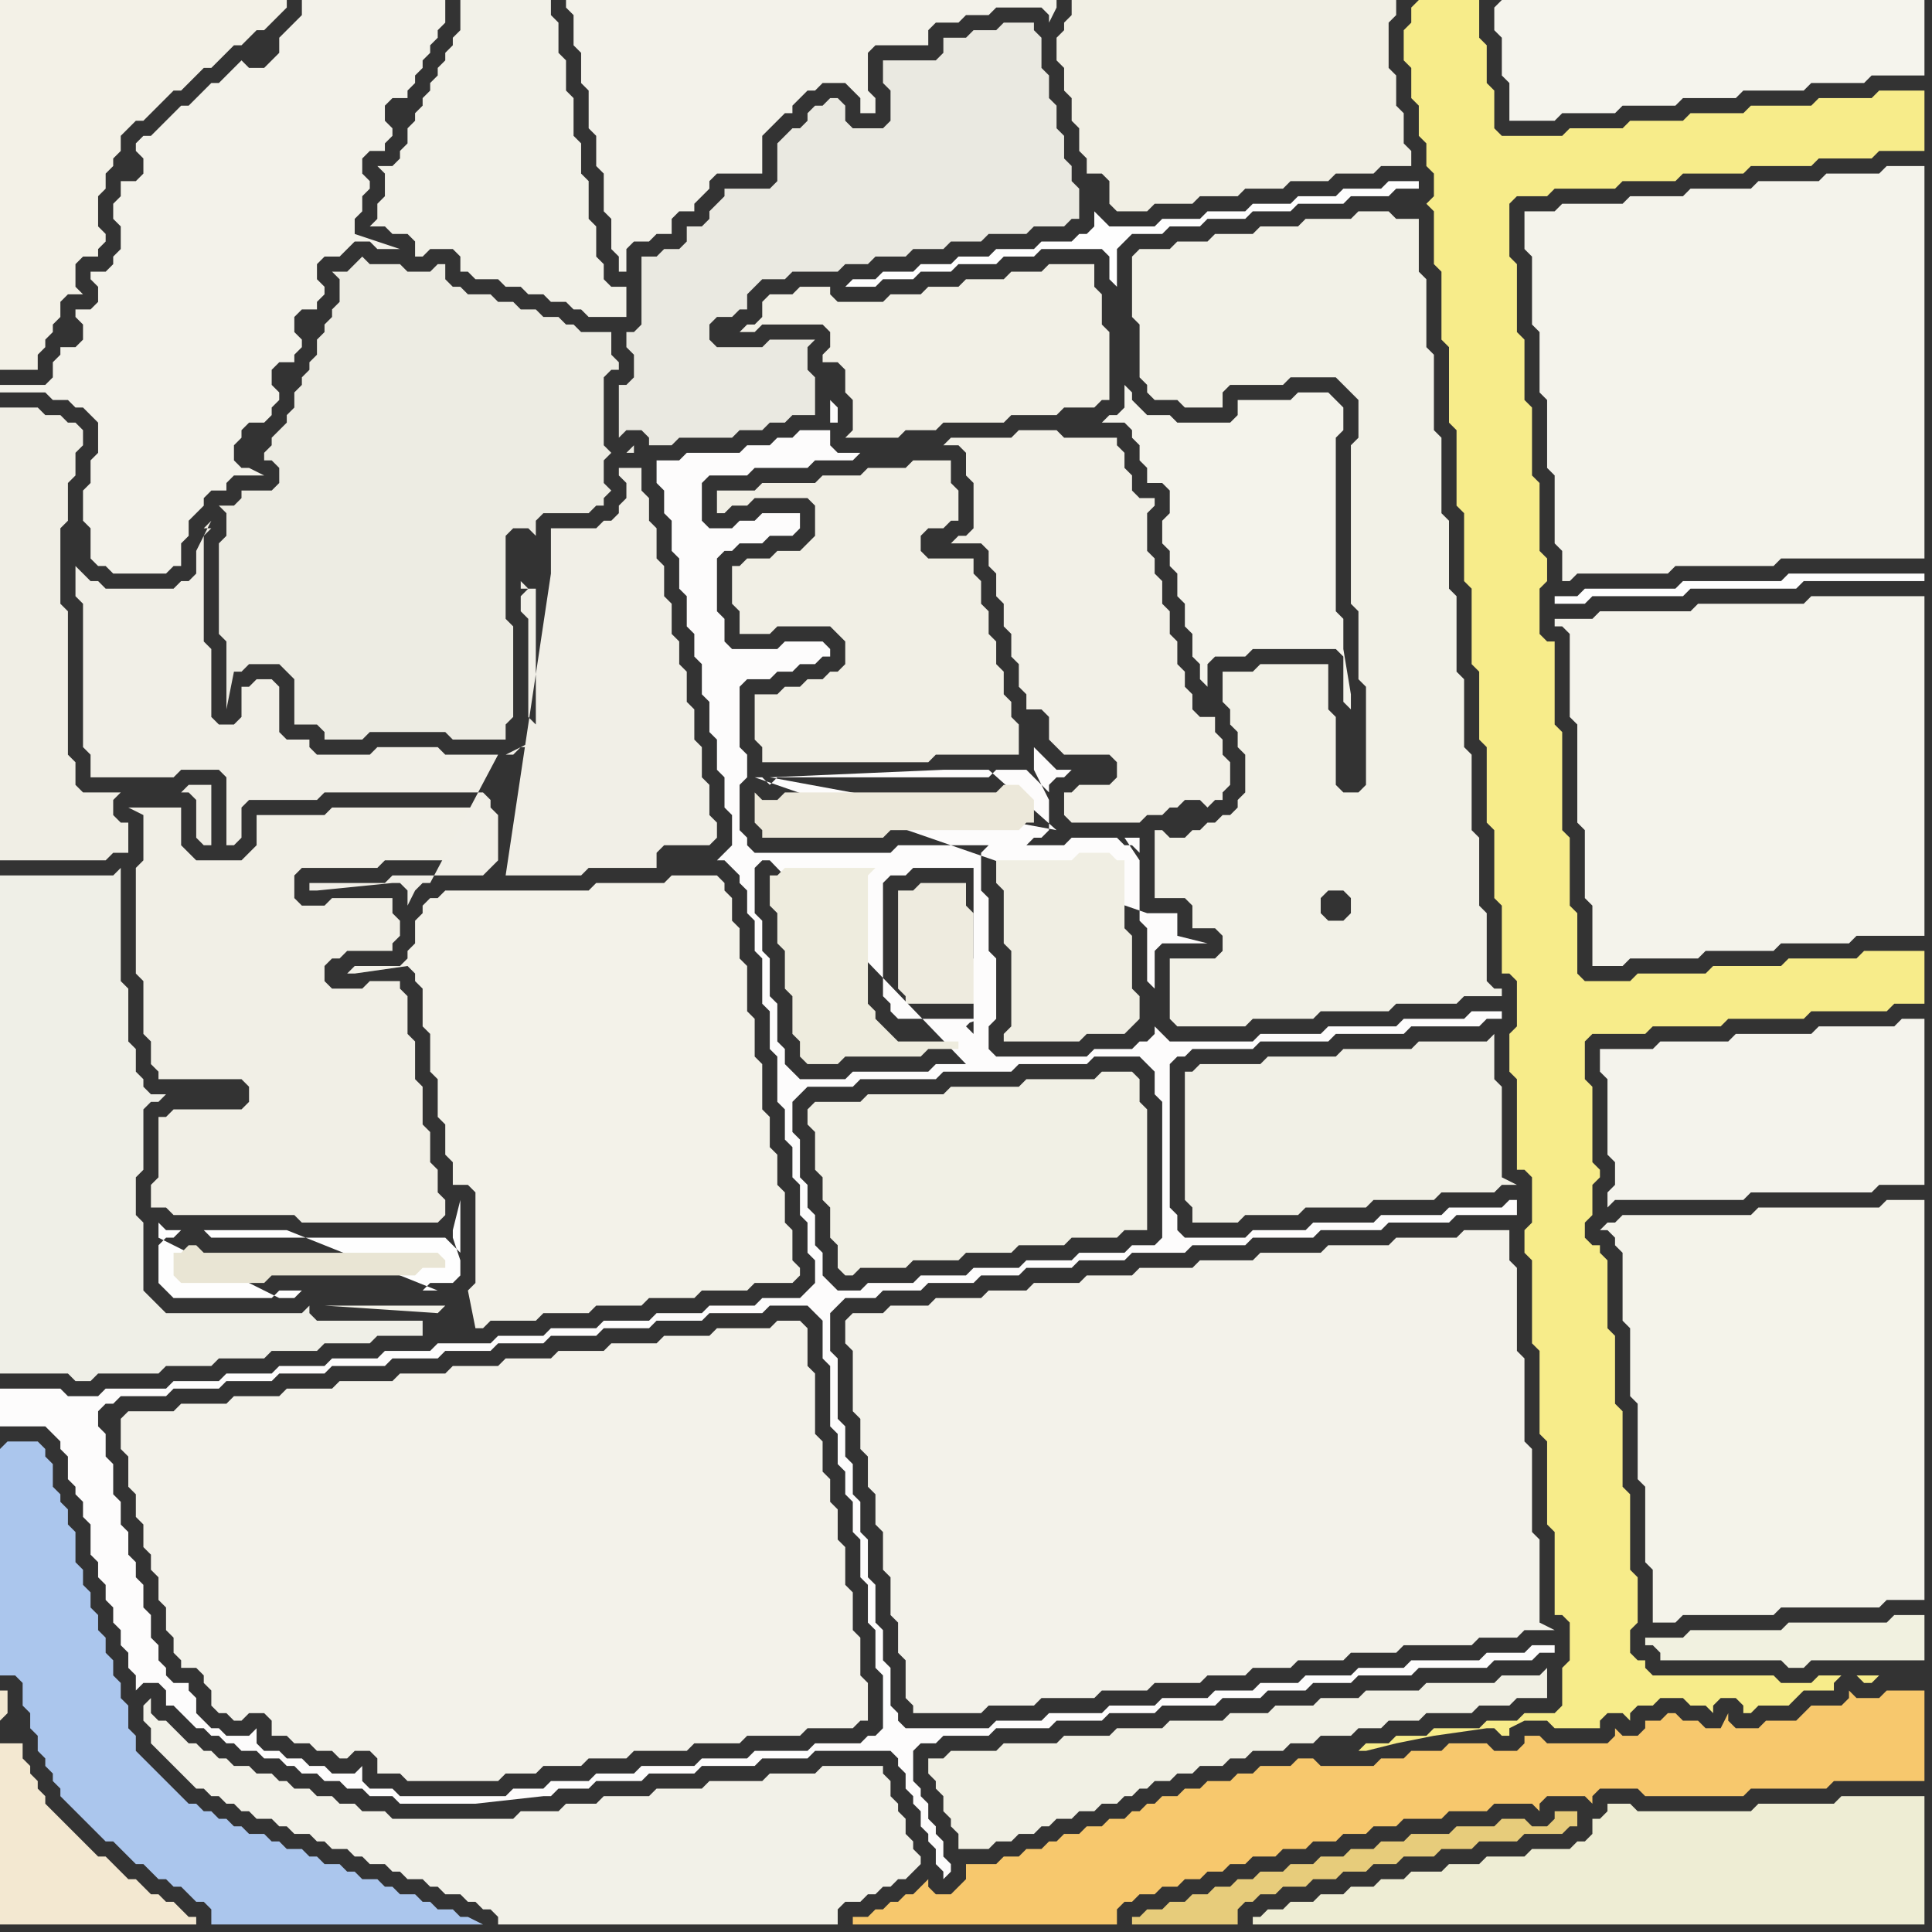 <svg width="256" height="256" xmlns="http://www.w3.org/2000/svg"><rect width="100%" height="100%" fill="#333333" stroke="none"/><script> 
var tempColor;
function hoverPath(evt){
obj = evt.target;
tempColor = obj.getAttribute("fill");
obj.setAttribute("fill","red");
//alert(tempColor);
//obj.setAttribute("stroke","red");}
function recoverPath(evt){
obj = evt.target;
obj.setAttribute("fill", tempColor);
//obj.setAttribute("stroke", tempColor);
}</script><path onmouseover="hoverPath(evt)" onmouseout="recoverPath(evt)" fill="rgb(171,198,237)" d="M  0,192l 0,30 2,0 1,1 0,3 1,1 0,2 1,1 0,2 1,1 0,1 1,1 0,1 1,1 0,1 1,1 1,1 2,2 1,1 1,1 1,0 1,1 1,1 1,1 1,0 1,1 1,1 1,0 1,1 1,0 1,1 1,1 1,0 1,1 0,2 36,0 -2,-1 -1,0 -1,-1 -2,0 -1,-1 -1,0 -1,-1 -2,0 -1,-1 -1,0 -1,-1 -2,0 -1,-1 -1,0 -1,-1 -2,0 -1,-1 -1,0 -1,-1 -2,0 -1,-1 -1,0 -1,-1 -2,0 -1,-1 -1,0 -1,-1 -1,0 -1,-1 -1,0 -1,-1 -1,0 -1,-1 -1,-1 -1,-1 -1,-1 -1,-1 -1,-1 -1,-1 0,-2 -1,-1 0,-3 -1,-1 0,-2 -1,-1 0,-2 -1,-1 0,-2 -1,-1 0,-2 -1,-1 0,-2 -1,-1 0,-2 -1,-1 0,-4 -1,-1 0,-2 -1,-1 0,-1 -1,-1 0,-3 -1,-1 0,-1 -1,-1 -4,0 -1,1Z"/>
<path onmouseover="hoverPath(evt)" onmouseout="recoverPath(evt)" fill="rgb(243,242,234)" d="M  112,176l 0,2 1,1 0,8 1,1 0,4 1,1 0,4 1,1 0,4 1,1 0,5 1,1 0,5 1,1 0,4 1,1 0,5 1,1 0,1 9,0 1,-1 6,0 1,-1 7,0 1,-1 6,0 1,-1 6,0 1,-1 5,0 1,-1 5,0 1,-1 6,0 1,-1 6,0 1,-1 9,0 1,-1 5,0 1,-1 4,0 -2,-1 0,-11 -1,-1 0,-11 -1,-1 0,-11 -1,-1 0,-11 -1,-1 0,-4 -6,0 -1,1 -8,0 -1,1 -8,0 -1,1 -8,0 -1,1 -7,0 -1,1 -7,0 -1,1 -6,0 -1,1 -6,0 -1,1 -5,0 -1,1 -6,0 -1,1 -5,0 -1,1 -4,0 -1,1Z"/>
<path onmouseover="hoverPath(evt)" onmouseout="recoverPath(evt)" fill="rgb(238,235,223)" d="M  119,120l 0,11 1,1 0,1 9,0 1,-1 0,-4 -1,-1 0,-6 -1,-1 0,-3 -6,0 -1,1 -2,0Z"/>
<path onmouseover="hoverPath(evt)" onmouseout="recoverPath(evt)" fill="rgb(239,239,231)" d="M  0,121l 0,61 9,0 1,1 2,0 1,-1 8,0 1,-1 6,0 1,-1 6,0 1,-1 6,0 1,-1 6,0 1,-1 6,0 0,-2 -14,0 -1,-1 0,-1 -1,1 -18,0 -1,-1 -1,-1 -1,-1 0,-9 -1,-1 0,-5 1,-1 0,-8 1,-1 1,0 1,-1 -2,0 -1,-1 0,-1 -1,-1 0,-3 -1,-1 0,-7 -1,-1 0,-15 -1,1 -15,0Z"/>
<path onmouseover="hoverPath(evt)" onmouseout="recoverPath(evt)" fill="rgb(242,241,232)" d="M  63,0l -2,0 0,4 -1,1 0,1 -1,1 0,1 -1,1 0,1 -1,1 0,1 -1,1 0,1 -1,1 0,1 -1,1 0,2 -1,1 0,1 -1,1 -2,0 1,1 0,3 -1,1 0,2 -1,1 2,0 1,1 2,0 1,1 0,2 1,0 1,-1 3,0 1,1 0,2 1,0 1,1 3,0 1,1 2,0 1,1 2,0 1,1 2,0 1,1 1,0 1,1 5,0 0,-4 -2,0 -1,-1 0,-2 -1,-1 0,-4 -1,-1 0,-5 -1,-1 0,-4 -1,-1 0,-5 -1,-1 0,-4 -1,-1 0,-4 -1,-1 0,-2Z"/>
<path onmouseover="hoverPath(evt)" onmouseout="recoverPath(evt)" fill="rgb(234,233,225)" d="M  112,35l 3,0 1,-1 4,0 1,-1 4,0 1,-1 4,0 1,-1 5,0 1,-1 4,0 1,-1 1,0 0,-4 -1,-1 0,-2 -1,-1 0,-3 -1,-1 0,-3 -1,-1 0,-3 -1,-1 0,-4 -1,-1 0,-1 -4,0 -1,1 -3,0 -1,1 -3,0 0,2 -1,1 -7,0 0,3 1,1 0,4 -1,1 -4,0 -1,-1 0,-2 -1,-1 -1,0 -1,1 -1,0 -1,1 0,1 -1,1 -1,0 -1,1 -1,1 0,5 -1,1 -6,0 0,1 -1,1 -1,1 0,1 -1,1 -2,0 0,2 -1,1 -2,0 -1,1 -2,0 0,9 -1,1 -1,0 0,2 1,1 0,3 -1,1 -1,0 0,7 1,-1 2,0 1,1 0,1 3,0 1,-1 7,0 1,-1 3,0 1,-1 2,0 1,-1 3,0 0,-5 -1,-1 0,-3 1,-1 -6,0 -1,1 -6,0 -1,-1 0,-2 1,-1 2,0 1,-1 1,0 0,-2 2,-2 3,0 1,-1 6,0 1,-1Z"/>
<path onmouseover="hoverPath(evt)" onmouseout="recoverPath(evt)" fill="rgb(242,241,231)" d="M  155,129l 0,6 1,1 9,0 1,-1 8,0 1,-1 9,0 1,-1 8,0 1,-1 5,0 0,-1 -1,0 -1,-1 0,-9 -1,-1 0,-9 -1,-1 0,-10 -1,-1 0,-9 -1,-1 0,-10 -1,-1 0,-9 -1,-1 0,-10 -1,-1 0,-10 -1,-1 0,-9 -1,-1 0,-7 -3,0 -1,-1 -4,0 -1,1 -6,0 -1,1 -5,0 -1,1 -5,0 -1,1 -4,0 -1,1 -4,0 -1,1 0,8 1,1 0,7 1,1 0,1 1,1 3,0 1,1 5,0 0,-2 1,-1 7,0 1,-1 6,0 1,1 1,1 1,1 0,5 -1,1 0,21 1,1 0,9 1,1 0,13 -1,1 -2,0 -1,-1 0,-9 -1,-1 0,-6 -9,0 -1,1 -4,0 0,4 1,1 0,2 1,1 0,2 1,1 0,5 -1,1 0,1 -1,1 -1,0 -1,1 -1,0 -1,1 -1,0 -1,1 -2,0 -1,-1 -1,0 0,9 4,0 1,1 0,3 3,0 1,1 0,2 -1,1 -6,0 0,2 23,-7 -2,0 -1,-1 0,-2 1,-1 2,0 1,1 0,2 -1,1 -23,7Z"/>
<path onmouseover="hoverPath(evt)" onmouseout="recoverPath(evt)" fill="rgb(247,236,138)" d="M  187,1l 0,2 -1,1 0,4 1,1 0,4 1,1 0,4 1,1 0,3 1,1 0,3 -1,1 0,0 1,1 0,7 1,1 0,9 1,1 0,10 1,1 0,10 1,1 0,9 1,1 0,10 1,1 0,9 1,1 0,10 1,1 0,9 1,1 0,9 1,0 1,1 0,6 -1,1 0,5 1,1 0,12 1,0 1,1 0,6 -1,1 0,3 1,1 0,11 1,1 0,11 1,1 0,11 1,1 0,11 1,0 1,1 0,5 -1,1 0,5 -1,1 -4,0 -1,1 -4,0 -1,1 -6,0 -1,1 -4,0 -1,1 -3,0 -1,1 1,0 4,-1 5,-1 7,-1 1,0 1,1 1,0 0,-1 2,-1 3,0 1,1 6,0 0,-1 1,-1 2,0 1,1 0,-1 1,-1 2,0 1,-1 3,0 1,1 2,0 1,1 0,-1 1,-1 2,0 1,1 0,1 1,0 1,-1 4,0 1,-1 1,-1 4,0 0,-1 1,-1 2,0 1,1 1,0 1,-1 -8,0 -1,1 -4,0 -1,-1 -16,0 -1,-1 0,-1 -1,0 -1,-1 0,-3 1,-1 0,-6 -1,-1 0,-10 -1,-1 0,-10 -1,-1 0,-9 -1,-1 0,-9 -1,-1 0,-1 -1,0 -1,-1 0,-2 1,-1 0,-4 1,-1 0,-1 -1,-1 0,-10 -1,-1 0,-5 1,-1 7,0 1,-1 9,0 1,-1 10,0 1,-1 10,0 1,-1 4,0 0,-7 -8,0 -1,1 -9,0 -1,1 -9,0 -1,1 -9,0 -1,1 -6,0 -1,-1 0,-8 -1,-1 0,-9 -1,-1 0,-13 -1,-1 0,-11 -1,0 -1,-1 0,-6 1,-1 0,-3 -1,-1 0,-9 -1,-1 0,-9 -1,-1 0,-8 -1,-1 0,-9 -1,-1 0,-7 1,-1 4,0 1,-1 8,0 1,-1 7,0 1,-1 8,0 1,-1 8,0 1,-1 7,0 1,-1 6,0 0,-8 -6,0 -1,1 -7,0 -1,1 -8,0 -1,1 -7,0 -1,1 -7,0 -1,1 -7,0 -1,1 -8,0 -1,-1 0,-5 -1,-1 0,-5 -1,-1 0,-5 -8,0 -1,1Z"/>
<path onmouseover="hoverPath(evt)" onmouseout="recoverPath(evt)" fill="rgb(245,244,237)" d="M  198,1l 0,3 1,1 0,5 1,1 0,5 6,0 1,-1 7,0 1,-1 7,0 1,-1 7,0 1,-1 8,0 1,-1 7,0 1,-1 7,0 0,-10 -56,0 -1,1Z"/>
<path onmouseover="hoverPath(evt)" onmouseout="recoverPath(evt)" fill="rgb(240,238,229)" d="M  15,106l 0,0 1,-1 -5,0 -1,-1 0,-3 -1,-1 0,-19 -1,-1 0,-10 1,-1 0,-5 1,-1 0,-3 1,-1 0,-2 -1,-1 -1,0 -1,-1 -2,0 -1,-1 -5,0 0,60 14,0 1,-1 2,0 0,-4 -1,0 -1,-1 0,-2 9,-1 1,0 1,1 0,5 1,1 1,0 0,-8 -3,0 -1,1 -9,1Z"/>
<path onmouseover="hoverPath(evt)" onmouseout="recoverPath(evt)" fill="rgb(241,240,228)" d="M  125,233l -2,0 0,2 1,1 0,1 1,1 0,2 1,1 0,1 1,1 0,2 4,0 1,-1 2,0 1,-1 2,0 1,-1 1,0 1,-1 2,0 1,-1 2,0 1,-1 2,0 1,-1 1,0 1,-1 1,0 1,-1 2,0 1,-1 2,0 1,-1 3,0 1,-1 2,0 1,-1 4,0 1,-1 3,0 1,-1 4,0 1,-1 3,0 1,-1 4,0 1,-1 6,0 1,-1 4,0 1,-1 4,0 0,-4 -1,1 -5,0 -1,1 -9,0 -1,1 -7,0 -1,1 -5,0 -1,1 -5,0 -1,1 -5,0 -1,1 -7,0 -1,1 -6,0 -1,1 -6,0 -1,1 -7,0 -1,1 -6,0 -1,1Z"/>
<path onmouseover="hoverPath(evt)" onmouseout="recoverPath(evt)" fill="rgb(242,240,231)" d="M  142,105l -1,0 0,3 1,1 9,0 1,-1 2,0 1,-1 1,0 1,-1 2,0 1,1 1,-1 1,0 0,-1 1,-1 0,-3 -1,-1 0,-2 -1,-1 0,-2 -2,0 -1,-1 0,-2 -1,-1 0,-2 -1,-1 0,-3 -1,-1 0,-3 -1,-1 0,-3 -1,-1 0,-2 -1,-1 0,-5 1,-1 0,-1 -2,0 -1,-1 0,-2 -1,-1 0,-2 -1,-1 0,-1 -7,0 -1,-1 -5,0 -1,1 -8,0 -1,1 2,0 1,1 0,3 1,1 0,6 -1,1 -1,0 -1,1 4,0 1,1 0,2 1,1 0,3 1,1 0,3 1,1 0,3 1,1 0,3 1,1 0,2 2,0 1,1 0,3 1,1 1,1 6,0 1,1 0,2 -1,1 -4,0 -1,1Z"/>
<path onmouseover="hoverPath(evt)" onmouseout="recoverPath(evt)" fill="rgb(243,232,209)" d="M  1,227l 0,-3 -1,0 0,4 1,-1 -1,4 0,24 26,0 0,-1 -1,0 -1,-1 -1,-1 -1,0 -1,-1 -1,0 -1,-1 -1,-1 -1,0 -1,-1 -1,-1 -1,-1 -1,0 -1,-1 -1,-1 -1,-1 -1,-1 -1,-1 -1,-1 -1,-1 0,-1 -1,-1 0,-1 -1,-1 0,-1 -1,-1 0,-2 -3,0 1,-4Z"/>
<path onmouseover="hoverPath(evt)" onmouseout="recoverPath(evt)" fill="rgb(254,254,254)" d="M  40,171l -3,0 -1,1 -13,0 -1,-1 -1,-1 0,-5 1,-1 1,0 1,-1 3,0 1,1 31,0 1,1 1,1 0,-7 -1,4 0,1 1,3 0,2 -1,1 -3,0 -1,1 2,0 -20,-8 -16,0 -1,-1 0,2 16,8 2,0 1,-1Z"/>
<path onmouseover="hoverPath(evt)" onmouseout="recoverPath(evt)" fill="rgb(242,240,230)" d="M  110,44l 0,2 -1,1 0,1 2,0 1,1 0,3 1,1 0,4 -1,1 7,0 1,-1 4,0 1,-1 8,0 1,-1 6,0 1,-1 4,0 1,-1 1,0 0,-9 -1,-1 0,-4 -1,-1 0,-3 -6,0 -1,1 -4,0 -1,1 -5,0 -1,1 -4,0 -1,1 -4,0 -1,1 -6,0 -1,-1 0,-1 -4,0 -1,1 -3,0 -1,1 0,2 -1,1 -1,0 -1,1 2,0 1,-1 8,0 1,1Z"/>
<path onmouseover="hoverPath(evt)" onmouseout="recoverPath(evt)" fill="rgb(244,243,235)" d="M  156,56l 0,0 -1,-1 -3,0 -1,-1 -1,-1 0,-1 -1,-1 0,3 -1,1 -1,0 -1,1 3,0 1,1 0,1 1,1 0,2 1,1 0,2 2,0 1,1 0,3 -1,1 0,3 1,1 0,2 1,1 0,3 1,1 0,3 1,1 0,3 1,1 0,2 1,1 0,-3 1,-1 4,0 1,-1 11,0 1,1 0,6 1,1 0,-2 -1,-6 0,-4 -1,-1 0,-23 1,-1 0,-3 -1,-1 -1,-1 -4,0 -1,1 -7,0 0,2 -1,1Z"/>
<path onmouseover="hoverPath(evt)" onmouseout="recoverPath(evt)" fill="rgb(244,243,236)" d="M  214,139l -2,0 0,3 1,1 0,10 1,1 0,3 -1,1 0,2 1,-1 17,0 1,-1 16,0 1,-1 6,0 0,-22 -3,0 -1,1 -10,0 -1,1 -10,0 -1,1 -9,0 -1,1Z"/>
<path onmouseover="hoverPath(evt)" onmouseout="recoverPath(evt)" fill="rgb(238,237,212)" d="M  219,240l -2,0 -1,-1 -3,0 0,1 -1,1 -1,0 0,2 -1,1 -1,0 -1,1 -5,0 -1,1 -5,0 -1,1 -4,0 -1,1 -4,0 -1,1 -3,0 -1,1 -3,0 -1,1 -3,0 -1,1 -3,0 -1,1 -2,0 -1,1 -1,0 0,1 89,0 0,-17 -11,0 -1,1 -10,0 -1,1Z"/>
<path onmouseover="hoverPath(evt)" onmouseout="recoverPath(evt)" fill="rgb(243,242,234)" d="M  78,0l -3,0 0,1 1,1 0,4 1,1 0,4 1,1 0,5 1,1 0,4 1,1 0,5 1,1 0,4 1,1 0,2 1,0 0,-3 1,-1 2,0 1,-1 2,0 0,-2 1,-1 2,0 0,-1 1,-1 1,-1 0,-1 1,-1 6,0 0,-5 1,-1 1,-1 1,-1 1,0 0,-1 1,-1 1,-1 1,0 1,-1 3,0 1,1 1,1 0,2 2,0 0,-2 -1,-1 0,-5 1,-1 7,0 0,-2 1,-1 3,0 1,-1 3,0 1,-1 6,0 1,1 0,1 1,-2 0,-1Z"/>
<path onmouseover="hoverPath(evt)" onmouseout="recoverPath(evt)" fill="rgb(241,240,229)" d="M  107,148l 0,1 1,1 0,5 1,1 0,3 1,1 0,4 1,1 0,3 1,1 1,0 1,-1 6,0 1,-1 6,0 1,-1 6,0 1,-1 6,0 1,-1 6,0 1,-1 3,0 0,-16 -1,-1 0,-3 -1,-1 -4,0 -1,1 -9,0 -1,1 -9,0 -1,1 -10,0 -1,1 -6,0 -1,1Z"/>
<path onmouseover="hoverPath(evt)" onmouseout="recoverPath(evt)" fill="rgb(244,243,235)" d="M  202,28l 0,5 1,1 0,9 1,1 0,8 1,1 0,9 1,1 0,9 1,1 0,4 1,0 1,-1 12,0 1,-1 13,0 1,-1 19,0 0,-52 -5,0 -1,1 -7,0 -1,1 -8,0 -1,1 -8,0 -1,1 -7,0 -1,1 -8,0 -1,1Z"/>
<path onmouseover="hoverPath(evt)" onmouseout="recoverPath(evt)" fill="rgb(244,243,235)" d="M  208,84l 0,11 1,1 0,13 1,1 0,9 1,1 0,8 4,0 1,-1 9,0 1,-1 9,0 1,-1 9,0 1,-1 9,0 0,-45 -15,0 -1,1 -14,0 -1,1 -12,0 -1,1 -5,0 0,1 1,0 1,1Z"/>
<path onmouseover="hoverPath(evt)" onmouseout="recoverPath(evt)" fill="rgb(244,243,234)" d="M  214,164l 0,1 1,1 0,9 1,1 0,9 1,1 0,10 1,1 0,10 1,1 0,7 3,0 1,-1 12,0 1,-1 13,0 1,-1 5,0 0,-53 -5,0 -1,1 -16,0 -1,1 -17,0 -1,1 -1,0 -1,1 1,0 1,1Z"/>
<path onmouseover="hoverPath(evt)" onmouseout="recoverPath(evt)" fill="rgb(241,241,224)" d="M  220,220l 16,0 1,1 2,0 1,-1 15,0 0,-6 -4,0 -1,1 -13,0 -1,1 -12,0 -1,1 -5,0 0,1 1,0 1,1Z"/>
<path onmouseover="hoverPath(evt)" onmouseout="recoverPath(evt)" fill="rgb(243,241,231)" d="M  0,13l 0,36 5,0 0,-2 1,-1 0,-1 1,-1 0,-1 1,-1 0,-2 1,-1 2,0 -1,-1 0,-3 1,-1 2,0 0,-1 1,-1 0,-1 -1,-1 0,-4 1,-1 0,-2 1,-1 0,-1 1,-1 0,-2 1,-1 1,-1 1,0 1,-1 1,-1 1,-1 1,-1 1,0 1,-1 1,-1 1,-1 1,0 2,-2 1,-1 1,0 1,-1 1,-1 1,0 1,-1 1,-1 1,-1 0,-1 -38,0Z"/>
<path onmouseover="hoverPath(evt)" onmouseout="recoverPath(evt)" fill="rgb(243,242,234)" d="M  17,187l -1,1 0,4 1,1 0,4 1,1 0,3 1,1 0,3 1,1 0,2 1,1 0,3 1,1 0,3 1,1 0,2 1,1 0,1 2,0 1,1 0,1 1,1 0,2 1,1 1,0 1,1 1,0 1,-1 2,0 1,1 0,2 2,0 1,1 2,0 1,1 2,0 1,1 1,0 1,-1 2,0 1,1 0,2 3,0 1,1 12,0 1,-1 4,0 1,-1 5,0 1,-1 5,0 1,-1 7,0 1,-1 6,0 1,-1 7,0 1,-1 6,0 1,-1 1,0 0,-5 -1,-1 0,-5 -1,-1 0,-5 -1,-1 0,-5 -1,-1 0,-4 -1,-1 0,-3 -1,-1 0,-4 -1,-1 0,-8 -1,-1 0,-5 -1,-1 -3,0 -1,1 -7,0 -1,1 -6,0 -1,1 -6,0 -1,1 -6,0 -1,1 -6,0 -1,1 -6,0 -1,1 -6,0 -1,1 -7,0 -1,1 -6,0 -1,1 -6,0 -1,1 -6,0 -1,1Z"/>
<path onmouseover="hoverPath(evt)" onmouseout="recoverPath(evt)" fill="rgb(243,242,234)" d="M  19,21l 0,2 -1,1 -2,0 0,2 -1,1 0,2 1,1 0,3 -1,1 0,1 -1,1 -2,0 0,1 1,1 0,2 -1,1 -2,0 0,1 1,1 0,2 -1,1 -2,0 0,1 -1,1 0,2 -1,1 -6,0 0,1 6,0 1,1 2,0 1,1 1,0 1,1 1,1 0,4 -1,1 0,3 -1,1 0,4 1,1 0,4 1,1 1,0 1,1 7,0 1,-1 1,0 0,-3 1,-1 0,-2 1,-1 1,-1 0,-1 1,-1 2,0 0,-1 1,-1 4,0 -2,-1 -1,0 -1,-1 0,-2 1,-1 0,-1 1,-1 2,0 1,-1 0,-1 1,-1 0,-1 -1,-1 0,-2 1,-1 2,0 0,-1 1,-1 0,-1 -1,-1 0,-2 1,-1 2,0 0,-1 1,-1 0,-1 -1,-1 0,-2 1,-1 2,0 1,-1 1,-1 2,0 1,1 3,0 -3,-1 0,0 -3,-1 0,-2 1,-1 0,-2 1,-1 0,-1 -1,-1 0,-2 1,-1 2,0 0,-1 1,-1 0,-1 -1,-1 0,-2 1,-1 2,0 0,-1 1,-1 0,-1 1,-1 0,-1 1,-1 0,-1 1,-1 0,-1 1,-1 0,-3 -19,0 0,2 -1,1 -1,1 -1,1 0,2 -1,1 -1,1 -2,0 -1,-1 -1,1 0,0 -1,1 -1,1 -1,0 -1,1 -1,1 -1,1 -1,0 -1,1 -2,2 -1,1 -1,0 -1,1 0,1 1,1Z"/>
<path onmouseover="hoverPath(evt)" onmouseout="recoverPath(evt)" fill="rgb(242,241,232)" d="M  20,230l 0,1 1,1 1,1 1,1 1,1 1,1 1,1 1,0 1,1 1,0 1,1 1,0 1,1 1,0 1,1 2,0 1,1 1,0 1,1 2,0 1,1 1,0 1,1 2,0 1,1 1,0 1,1 2,0 1,1 1,0 1,1 2,0 1,1 1,0 1,1 2,0 1,1 1,0 1,1 1,0 1,1 0,1 45,0 0,-2 1,-1 2,0 1,-1 1,0 1,-1 1,0 1,-1 1,0 1,-1 1,-1 0,-1 -1,-1 0,-1 -1,-1 0,-2 -1,-1 0,-1 -1,-1 0,-2 -1,-1 0,-1 -8,0 -1,1 -6,0 -1,1 -7,0 -1,1 -6,0 -1,1 -6,0 -1,1 -4,0 -1,1 -5,0 -1,1 -16,0 -1,-1 -3,0 -1,-1 -2,0 -1,-1 -2,0 -1,-1 -2,0 -1,-1 -1,0 -1,-1 -2,0 -1,-1 -2,0 -1,-1 -1,0 -1,-1 -1,0 -1,-1 -1,0 -1,-1 -1,-1 -1,-1 -1,0 -1,-1 0,-2 -1,1 0,2 1,1Z"/>
<path onmouseover="hoverPath(evt)" onmouseout="recoverPath(evt)" fill="rgb(241,239,230)" d="M  21,150l 0,6 -1,1 0,3 2,0 1,1 16,0 1,1 18,0 1,-1 0,-2 -1,-1 0,-3 -1,-1 0,-4 -1,-1 0,-5 -1,-1 0,-5 -1,-1 0,-5 -1,-1 0,-1 -4,0 -1,1 -4,0 -1,-1 0,-2 1,-1 1,0 1,-1 6,0 0,-1 1,-1 0,-2 -1,-1 0,-2 -8,0 -1,1 -3,0 -1,-1 0,-3 1,-1 10,0 1,-1 12,0 1,-1 0,-4 -1,-1 0,-1 -19,0 -1,1 -9,0 0,4 -1,1 -1,1 -6,0 -1,-1 -1,-1 0,-5 -7,0 2,1 0,6 -1,1 0,14 1,1 0,7 1,1 0,3 1,1 0,1 11,0 1,1 0,2 -1,1 -9,0 -1,1 -1,0Z"/>
<path onmouseover="hoverPath(evt)" onmouseout="recoverPath(evt)" fill="rgb(233,229,212)" d="M  44,166l -17,0 -1,-1 -1,0 -1,1 -1,0 0,3 1,1 11,0 1,-1 19,0 1,-1 3,0 0,-1 -1,-1Z"/>
<path onmouseover="hoverPath(evt)" onmouseout="recoverPath(evt)" fill="rgb(243,242,233)" d="M  59,173l -16,0 15,1 1,-1 4,3 1,0 1,-1 6,0 1,-1 6,0 1,-1 6,0 1,-1 6,0 1,-1 6,0 1,-1 5,0 1,-1 0,-1 -1,-1 0,-4 -1,-1 0,-4 -1,-1 0,-4 -1,-1 0,-4 -1,-1 0,-6 -1,-1 0,-5 -1,-1 0,-6 -1,-1 0,-4 -1,-1 0,-3 -1,-1 0,-1 -1,-1 -6,0 -1,1 -9,0 -1,1 -19,0 -1,1 -1,0 -1,1 0,1 -1,1 0,3 -1,1 0,1 -1,1 -6,0 -1,1 1,0 7,-1 1,1 0,1 1,1 0,5 1,1 0,5 1,1 0,5 1,1 0,4 1,1 0,3 2,0 1,1 0,12 -1,1 1,5 -4,-3 3,3 0,0 -3,-3Z"/>
<path onmouseover="hoverPath(evt)" onmouseout="recoverPath(evt)" fill="rgb(253,252,252)" d="M  64,238l -11,0 -1,-1 -3,0 -1,-1 0,-2 -1,1 -3,0 -1,-1 -2,0 -1,-1 -2,0 -1,-1 -2,0 -1,-1 0,-2 -1,1 -3,0 -1,-1 -1,0 -1,-1 -1,-1 0,-2 -1,-1 0,-1 -2,0 -1,-1 0,-1 -1,-1 0,-2 -1,-1 0,-3 -1,-1 0,-3 -1,-1 0,-2 -1,-1 0,-3 -1,-1 0,-3 -1,-1 0,-4 -1,-1 0,-3 -1,-1 0,-2 1,-1 1,0 1,-1 6,0 1,-1 6,0 1,-1 6,0 1,-1 6,0 1,-1 7,0 1,-1 6,0 1,-1 6,0 1,-1 6,0 1,-1 6,0 1,-1 6,0 1,-1 6,0 1,-1 7,0 1,-1 5,0 1,1 1,1 0,5 1,1 0,8 1,1 0,4 1,1 0,3 1,1 0,4 1,1 0,5 1,1 0,5 1,1 0,5 1,1 0,7 -1,1 -1,0 -1,1 -6,0 -1,1 -7,0 -1,1 -6,0 -1,1 -7,0 -1,1 -5,0 -1,1 -5,0 -1,1 -4,0 -1,1 6,0 1,-1 4,0 1,-1 6,0 1,-1 6,0 1,-1 7,0 1,-1 6,0 1,-1 10,0 1,1 0,1 1,1 0,2 1,1 0,1 1,1 0,2 1,1 0,1 1,1 0,2 1,1 0,1 1,-1 0,-1 -1,-1 0,-2 -1,-1 0,-1 -1,-1 0,-2 -1,-1 0,-1 -1,-1 0,-4 1,-1 2,0 1,-1 6,0 1,-1 7,0 1,-1 6,0 1,-1 6,0 1,-1 7,0 1,-1 5,0 1,-1 5,0 1,-1 5,0 1,-1 7,0 1,-1 9,0 1,-1 5,0 1,-1 2,0 0,-1 -3,0 -1,1 -5,0 -1,1 -9,0 -1,1 -6,0 -1,1 -6,0 -1,1 -5,0 -1,1 -5,0 -1,1 -6,0 -1,1 -6,0 -1,1 -7,0 -1,1 -6,0 -1,1 -11,0 -1,-1 0,-1 -1,-1 0,-5 -1,-1 0,-4 -1,-1 0,-5 -1,-1 0,-5 -1,-1 0,-4 -1,-1 0,-4 -1,-1 0,-4 -1,-1 0,-8 -1,-1 0,-5 2,-2 4,0 1,-1 5,0 1,-1 6,0 1,-1 5,0 1,-1 6,0 1,-1 6,0 1,-1 7,0 1,-1 7,0 1,-1 8,0 1,-1 8,0 1,-1 8,0 1,-1 8,0 0,-2 -1,0 -1,1 -7,0 -1,1 -8,0 -1,1 -8,0 -1,1 -7,0 -1,1 -8,0 -1,-1 0,-2 -1,-1 0,-19 1,-1 1,0 1,-1 8,0 1,-1 9,0 1,-1 9,0 1,-1 9,0 1,-1 2,0 0,-1 -4,0 -1,1 -8,0 -1,1 -9,0 -1,1 -8,0 -1,1 -11,0 -1,-1 -1,-1 0,1 -1,1 -1,0 -1,1 -5,0 -1,1 -12,0 -1,-1 0,-3 1,-1 0,-8 -1,-1 0,-7 -1,-1 0,-5 1,-1 -12,0 -1,1 -18,0 -1,-1 0,-1 -1,-1 0,-6 1,-1 0,-3 -1,-1 0,-8 1,-1 3,0 1,-1 2,0 1,-1 2,0 1,-1 1,0 0,-1 -1,-1 -5,0 -1,1 -6,0 -1,-1 0,-3 -1,-1 0,-7 1,-1 1,0 1,-1 3,0 1,-1 3,0 1,-1 0,-2 -5,0 -1,1 -2,0 -1,1 -3,0 -1,-1 0,-5 1,-1 5,0 1,-1 7,0 1,-1 5,0 1,-1 -3,0 -1,-1 0,-2 -4,0 -1,1 -2,0 -1,1 -3,0 -1,1 -7,0 -1,1 -3,0 0,3 1,1 0,3 1,1 0,4 1,1 0,4 1,1 0,4 1,1 0,3 1,1 0,4 1,1 0,4 1,1 0,4 1,1 0,4 1,1 0,4 -1,1 -1,1 1,0 1,1 1,1 0,1 1,1 0,3 1,1 0,4 1,1 0,6 1,1 0,5 1,1 0,6 1,1 0,4 1,1 0,4 1,1 0,4 1,1 0,4 1,1 0,3 -1,1 -1,1 -5,0 -1,1 -6,0 -1,1 -6,0 -1,1 -6,0 -1,1 -6,0 -1,1 -6,0 -1,1 -7,0 -1,1 -6,0 -1,1 -6,0 -1,1 -6,0 -1,1 -6,0 -1,1 -6,0 -1,1 -8,0 -1,1 -4,0 -1,-1 -8,0 0,5 6,0 1,1 1,1 0,1 1,1 0,3 1,1 0,1 1,1 0,2 1,1 0,4 1,1 0,2 1,1 0,2 1,1 0,2 1,1 0,2 1,1 0,2 1,1 0,2 1,-1 2,0 1,1 0,2 1,0 2,2 1,1 1,0 1,1 1,0 1,1 1,0 1,1 2,0 1,1 2,0 1,1 1,0 1,1 2,0 1,1 2,0 1,1 2,0 1,1 3,0 1,1 10,0 9,-1 -8,0 45,-69 0,-3 -1,-1 0,-4 -1,-1 0,-3 -1,-1 0,-5 -1,-1 0,-4 1,-1 1,-1 6,0 1,-1 10,0 1,-1 9,0 1,-1 9,0 1,-1 6,0 1,1 1,1 0,3 1,1 0,18 -1,1 -3,0 -1,1 -6,0 -1,1 -6,0 -1,1 -6,0 -1,1 -6,0 -1,1 -6,0 -1,1 -3,0 -1,-1 -1,-1 -45,69 64,-97 -4,0 -1,1 -10,0 -1,1 -6,0 -1,-1 -1,-1 0,-2 -1,-1 0,-5 -1,-1 0,-5 -1,-1 0,-4 -1,-1 0,-6 1,-1 1,0 26,27 -64,97 65,-98 0,-3 -1,-1 0,0 1,-1 -10,0 -1,-1 0,-1 -1,-1 0,-15 1,-1 2,0 1,-1 8,0 0,25 -65,98 54,-123 -54,123 63,-102 0,0 3,-1 1,0 0,-1 -4,2 -63,102 46,-182 1,0 0,-2 -1,-1 0,3 -46,182 36,-135 1,0 1,1 0,0 1,-1 28,0 1,-1 4,0 1,1 1,1 1,1 0,-1 1,-1 1,0 1,-1 -2,0 -1,-1 -1,-1 -1,-1 0,3 2,4 0,4 -1,1 -1,0 -1,1 5,0 1,-1 6,0 1,1 1,0 1,1 0,-2 -2,0 2,3 0,8 1,1 0,7 1,1 0,-5 1,-1 6,0 -4,-1 0,-3 -4,0 -52,-18 -36,135 76,-128 -9,-8 -6,0 -23,1 38,7 -76,128Z"/>
<path onmouseover="hoverPath(evt)" onmouseout="recoverPath(evt)" fill="rgb(241,239,231)" d="M  66,100l -7,0 -1,-1 -8,0 -1,1 -7,0 -1,-1 0,-1 -3,0 -1,-1 0,-6 -1,-1 -2,0 -1,1 -1,0 0,4 -1,1 -2,0 -1,-1 0,-9 -1,-1 0,-14 1,-1 -1,0 1,-1 -2,4 0,3 -1,1 -1,0 -1,1 -9,0 -1,-1 -1,0 -1,-1 -1,-1 0,4 1,1 0,19 1,1 0,3 11,0 1,-1 5,0 1,1 0,9 1,0 1,-1 0,-4 1,-1 9,0 1,-1 21,0 1,1 0,1 1,1 0,6 -1,1 -1,1 -12,0 -1,1 -10,0 0,1 1,0 10,-1 1,0 1,1 0,2 1,-2 0,0 1,-1 1,0 9,-17 2,0 1,-1 1,0 1,-1 0,0 -4,2 -1,0 5,-3 0,-1 -1,-1 0,-13 -1,-1 0,-2 1,-1 0,0 -1,-1 0,1 2,0 0,19 -5,3 1,16 10,0 1,-1 9,0 0,-2 1,-1 6,0 1,-1 0,-2 -1,-1 0,-4 -1,-1 0,-4 -1,-1 0,-4 -1,-1 0,-4 -1,-1 0,-3 -1,-1 0,-4 -1,-1 0,-4 -1,-1 0,-4 -1,-1 0,-3 -1,-1 0,-3 -3,0 0,1 1,1 0,2 -1,1 0,1 -1,1 -1,0 -1,1 -6,0 0,6 -6,40 -1,-16Z"/>
<path onmouseover="hoverPath(evt)" onmouseout="recoverPath(evt)" fill="rgb(241,239,229)" d="M  100,94l 0,4 1,1 0,2 22,0 1,-1 11,0 0,-4 -1,-1 0,-2 -1,-1 0,-3 -1,-1 0,-3 -1,-1 0,-3 -1,-1 0,-3 -1,-1 0,-2 -6,0 -1,-1 0,-2 1,-1 2,0 1,-1 1,0 0,-4 -1,-1 0,-3 -5,0 -1,1 -5,0 -1,1 -5,0 -1,1 -7,0 -1,1 -5,0 0,3 1,0 1,-1 2,0 1,-1 7,0 1,1 0,4 -1,1 -1,1 -3,0 -1,1 -3,0 -1,1 -1,0 0,5 1,1 0,3 4,0 1,-1 7,0 1,1 1,1 0,3 -1,1 -1,0 -1,1 -2,0 -1,1 -2,0 -1,1 -3,0Z"/>
<path onmouseover="hoverPath(evt)" onmouseout="recoverPath(evt)" fill="rgb(238,236,222)" d="M  102,118l 0,2 1,1 0,4 1,1 0,5 1,1 0,5 1,1 0,2 1,1 4,0 1,-1 10,0 1,-1 4,0 0,-1 -8,0 -1,-1 -1,-1 -1,-1 0,-1 -1,-1 0,-17 1,-1 -12,0 -1,1 -1,0Z"/>
<path onmouseover="hoverPath(evt)" onmouseout="recoverPath(evt)" fill="rgb(236,232,218)" d="M  123,110l 12,0 1,-1 1,0 0,-3 -1,-1 0,0 -1,-1 -2,0 -1,1 -28,0 -1,1 -2,0 -1,-1 0,4 1,1 0,1 16,0 1,-1Z"/>
<path onmouseover="hoverPath(evt)" onmouseout="recoverPath(evt)" fill="rgb(247,200,109)" d="M  127,255l 21,0 0,-2 1,-1 1,0 1,-1 2,0 1,-1 2,0 1,-1 2,0 1,-1 2,0 1,-1 2,0 1,-1 3,0 1,-1 3,0 1,-1 3,0 1,-1 3,0 1,-1 3,0 1,-1 5,0 1,-1 5,0 1,-1 5,0 1,1 0,-1 1,-1 5,0 1,1 0,-1 1,-1 5,0 1,1 13,0 1,-1 10,0 1,-1 12,0 0,-12 -5,0 -1,1 -3,0 -1,-1 0,1 -1,1 -4,0 -1,1 -1,1 -4,0 -1,1 -3,0 -1,-1 0,-1 -1,2 -2,0 -1,-1 -2,0 -1,-1 -1,0 -1,1 -2,0 0,1 -1,1 -2,0 -1,-1 0,1 -1,1 -8,0 -1,-1 -2,0 0,1 -1,1 -3,0 -1,-1 -5,0 -1,1 -4,0 -1,1 -3,0 -1,1 -7,0 -1,-1 -2,0 -1,1 -4,0 -1,1 -2,0 -1,1 -3,0 -1,1 -2,0 -1,1 -2,0 -1,1 -1,0 -1,1 -1,0 -1,1 -2,0 -1,1 -2,0 -1,1 -2,0 -1,1 -1,0 -1,1 -2,0 -1,1 -2,0 -1,1 -4,0 0,2 -1,1 -1,1 -2,0 -1,-1 0,-1 -1,1 0,0 -1,1 -1,0 -1,1 -1,0 -1,1 -1,0 -1,1 -2,0 0,1Z"/>
<path onmouseover="hoverPath(evt)" onmouseout="recoverPath(evt)" fill="rgb(231,204,123)" d="M  188,246l 2,0 1,-1 4,0 1,-1 5,0 1,-1 5,0 1,-1 1,0 0,-2 -3,0 0,1 -1,1 -2,0 -1,-1 -3,0 -1,1 -5,0 -1,1 -5,0 -1,1 -3,0 -1,1 -3,0 -1,1 -3,0 -1,1 -3,0 -1,1 -3,0 -1,1 -2,0 -1,1 -2,0 -1,1 -2,0 -1,1 -2,0 -1,1 -2,0 -1,1 -1,0 0,1 14,0 0,-2 1,-1 1,0 1,-1 2,0 1,-1 3,0 1,-1 3,0 1,-1 3,0 1,-1 3,0 1,-1Z"/>
<path onmouseover="hoverPath(evt)" onmouseout="recoverPath(evt)" fill="rgb(237,236,227)" d="M  70,70l 1,1 0,-2 1,-1 6,0 1,-1 1,0 0,-1 1,-1 -1,-1 0,-3 1,-1 0,0 -1,-1 0,-9 1,-1 1,0 0,-1 -1,-1 0,-3 -4,0 -1,-1 -1,0 -1,-1 -2,0 -1,-1 -2,0 -1,-1 -2,0 -1,-1 -3,0 -1,-1 -1,0 -1,-1 0,-2 -1,0 -1,1 -3,0 -1,-1 -4,0 -1,-1 -1,1 -1,1 -2,0 1,1 0,3 -1,1 0,1 -1,1 0,1 -1,1 0,2 -1,1 0,1 -1,1 0,1 -1,1 0,2 -1,1 0,1 -1,1 -1,1 0,1 -1,1 0,1 1,0 1,1 0,2 -1,1 -4,0 0,1 -1,1 -2,0 1,1 0,3 -1,1 0,12 1,1 0,9 1,-5 1,0 1,-1 4,0 1,1 1,1 0,6 3,0 1,1 0,1 5,0 1,-1 10,0 1,1 7,0 0,-2 1,-1 0,-12 -1,-1 0,-11 1,-1 2,0 13,-10 1,0 0,-1 -1,1 -13,10Z"/>
<path onmouseover="hoverPath(evt)" onmouseout="recoverPath(evt)" fill="rgb(254,254,254)" d="M  148,38l 0,-5 1,-1 1,-1 4,0 1,-1 4,0 1,-1 5,0 1,-1 5,0 1,-1 6,0 1,-1 5,0 1,-1 3,0 0,-1 -4,0 -1,1 -5,0 -1,1 -5,0 -1,1 -5,0 -1,1 -5,0 -1,1 -5,0 -1,1 -6,0 -1,-1 -1,-1 0,2 -1,1 -1,0 -1,1 -4,0 -1,1 -5,0 -1,1 -4,0 -1,1 -4,0 -1,1 -4,0 -1,1 -3,0 -1,1 4,0 1,-1 4,0 1,-1 4,0 1,-1 5,0 1,-1 4,0 1,-1 8,0 1,1 0,3 1,1Z"/>
<path onmouseover="hoverPath(evt)" onmouseout="recoverPath(evt)" fill="rgb(241,239,228)" d="M  147,24l 0,3 1,1 4,0 1,-1 5,0 1,-1 5,0 1,-1 5,0 1,-1 5,0 1,-1 5,0 1,-1 4,0 0,-2 -1,-1 0,-4 -1,-1 0,-4 -1,-1 0,-6 1,-1 0,-2 -43,0 0,2 -1,1 0,1 -1,1 0,3 1,1 0,3 1,1 0,3 1,1 0,3 1,1 0,2 2,0 1,1Z"/>
<path onmouseover="hoverPath(evt)" onmouseout="recoverPath(evt)" fill="rgb(240,238,227)" d="M  151,135l 0,-3 -1,-1 0,-7 -1,-1 0,-9 -1,0 -1,-1 -4,0 -1,1 -10,0 0,3 1,1 0,7 1,1 0,10 -1,1 0,1 10,0 1,-1 5,0 2,-2Z"/>
<path onmouseover="hoverPath(evt)" onmouseout="recoverPath(evt)" fill="rgb(241,240,230)" d="M  158,142l -1,0 0,17 1,1 0,2 6,0 1,-1 7,0 1,-1 8,0 1,-1 8,0 1,-1 7,0 1,-1 2,0 -2,-1 0,-12 -1,-1 0,-6 -1,1 -9,0 -1,1 -9,0 -1,1 -9,0 -1,1 -8,0 -1,1Z"/>
<path onmouseover="hoverPath(evt)" onmouseout="recoverPath(evt)" fill="rgb(254,254,254)" d="M  207,79l -1,0 0,1 4,0 1,-1 12,0 1,-1 14,0 1,-1 16,0 0,-1 -18,0 -1,1 -13,0 -1,1 -12,0 -1,1Z"/>
</svg>